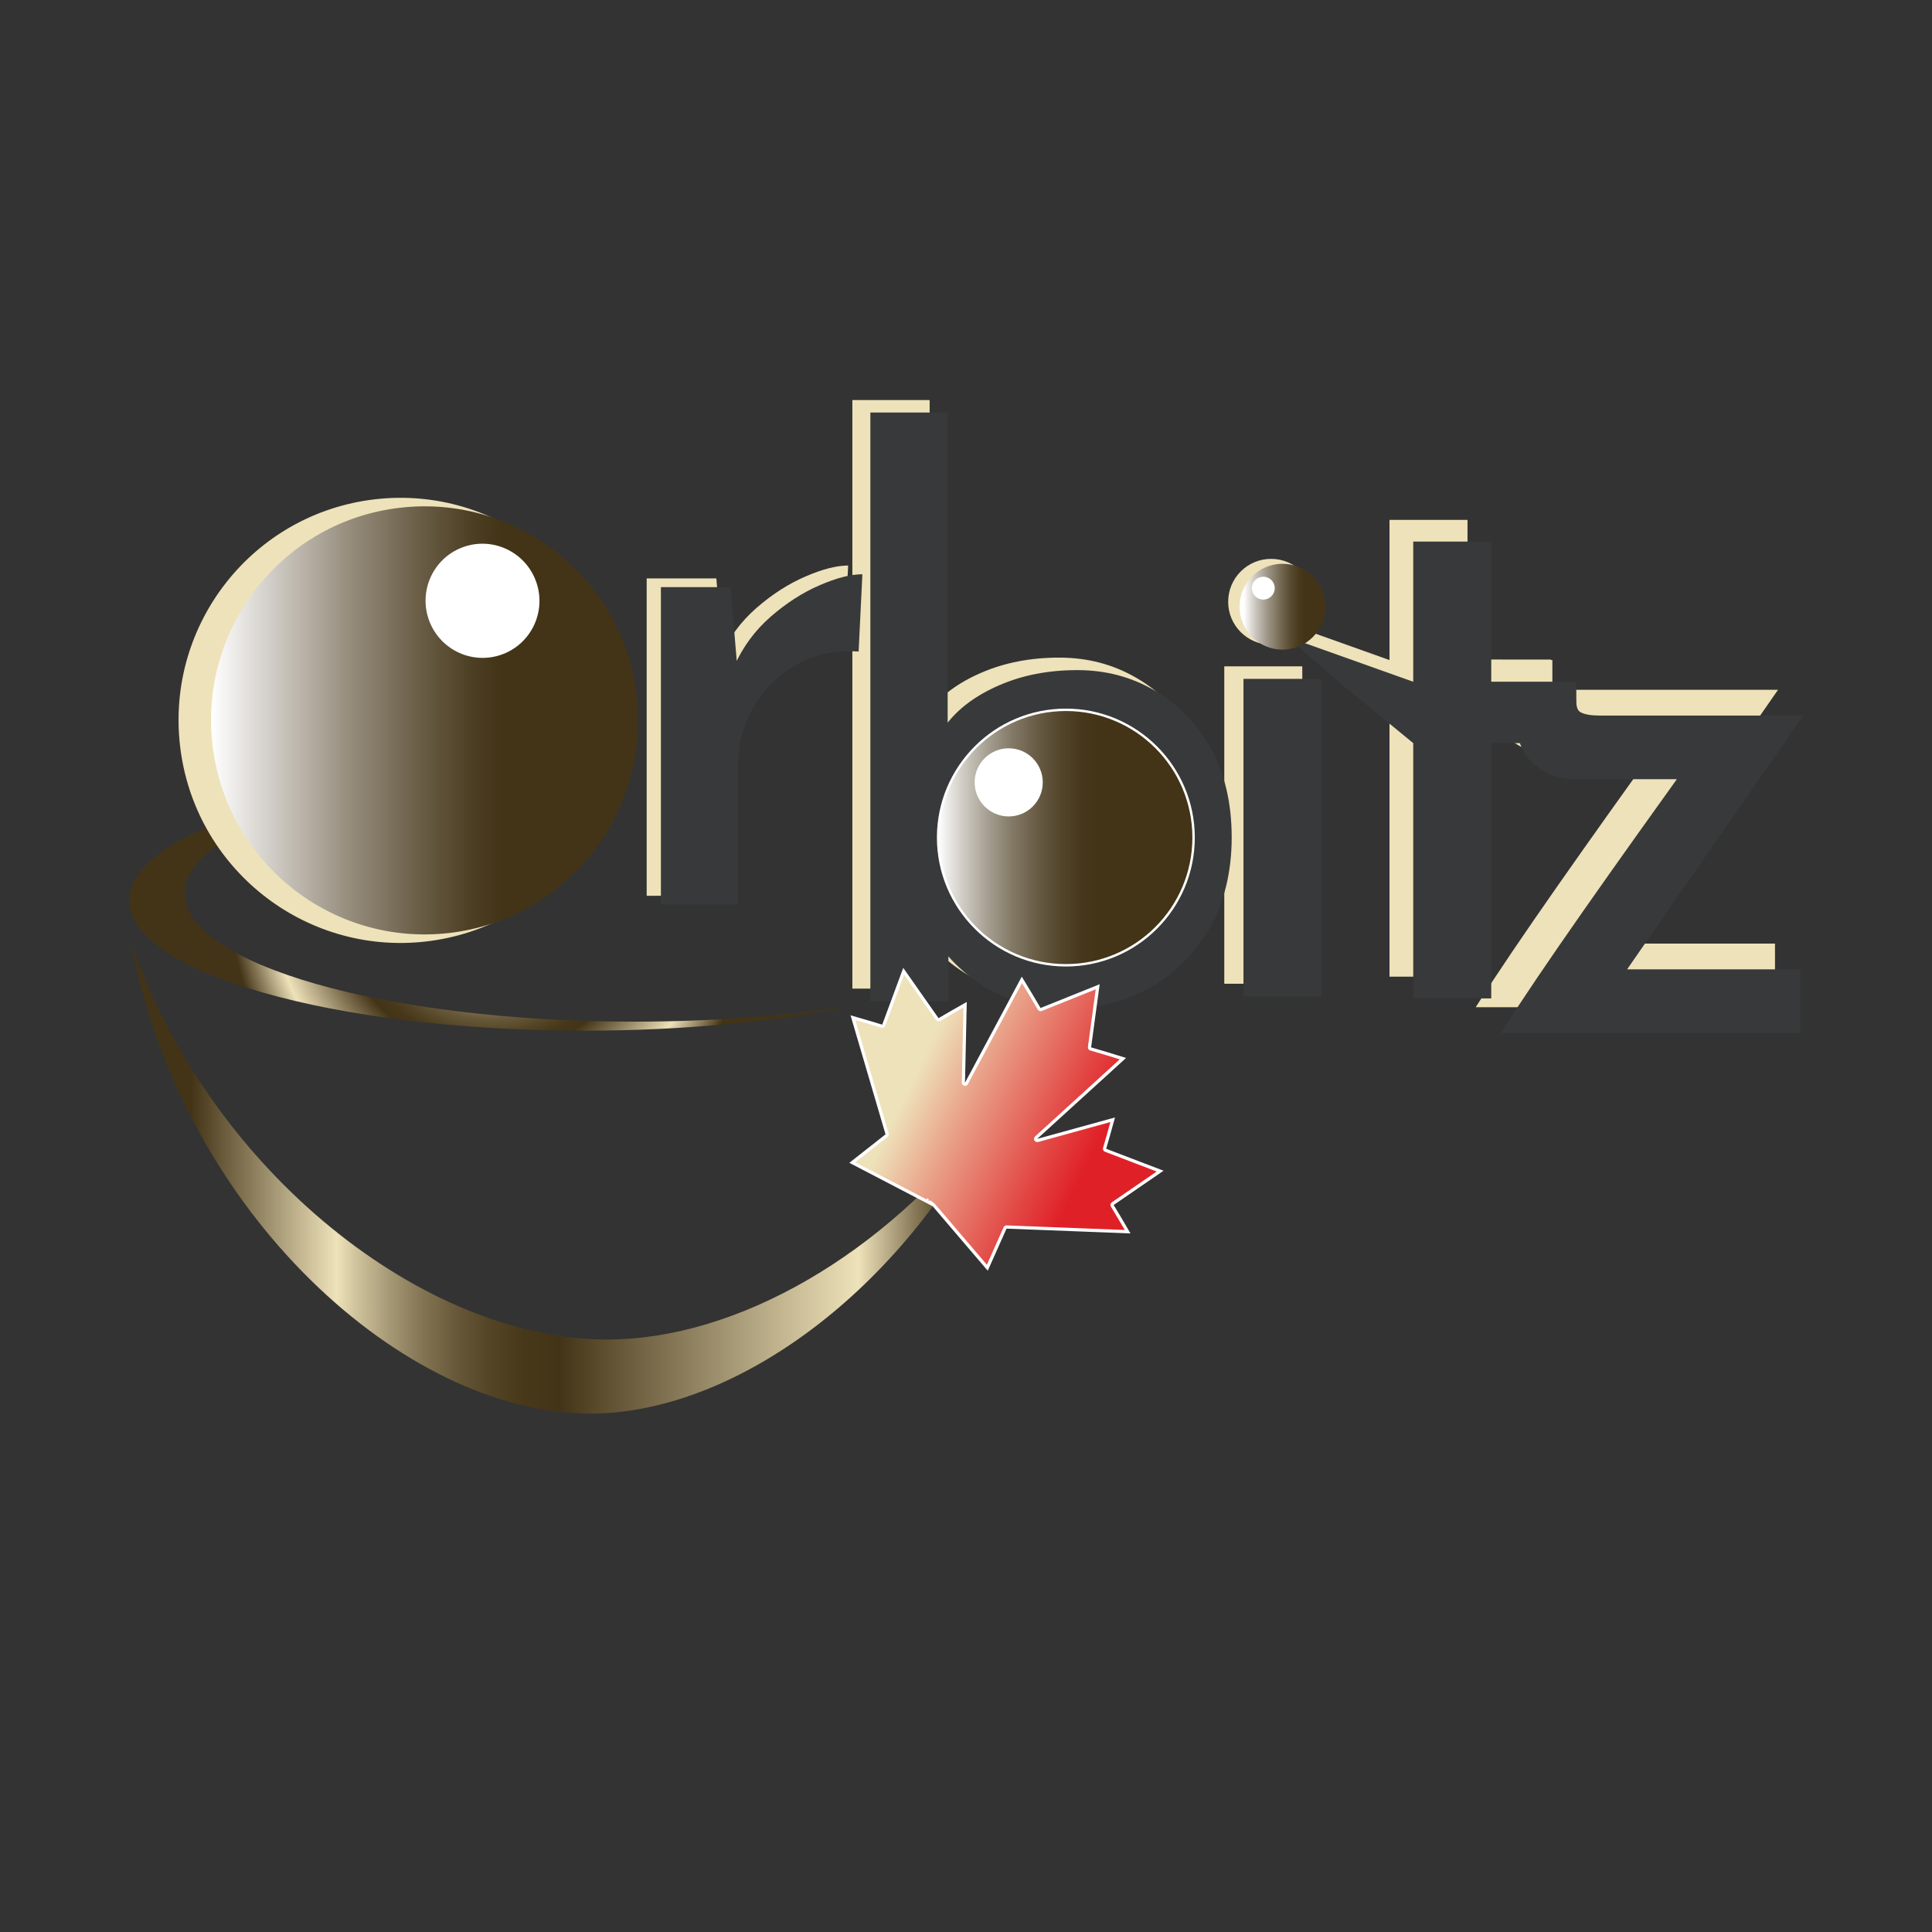 <?xml version="1.0" encoding="UTF-8"?>
<svg id="Layer_1" data-name="Layer 1" xmlns="http://www.w3.org/2000/svg" xmlns:xlink="http://www.w3.org/1999/xlink" viewBox="0 0 600 600">
  <rect x="0" y="0" width="600" height="600" fill="#333333" stroke="none"/>
  <defs>
    <style>
      .cls-1 {
        fill: url(#linear-gradient-5);
      }

      .cls-1, .cls-2, .cls-3, .cls-4, .cls-5, .cls-6, .cls-7, .cls-8 {
        stroke-width: 0px;
      }

      .cls-2 {
        fill: none;
      }

      .cls-9 {
        fill: url(#linear-gradient);
        stroke-width: .75px;
      }

      .cls-9, .cls-10 {
        stroke: #fff;
        stroke-miterlimit: 10;
      }

      .cls-3 {
        fill: url(#radial-gradient);
        fill-rule: evenodd;
      }

      .cls-4 {
        fill: url(#linear-gradient-2);
      }

      .cls-11 {
        clip-path: url(#clippath);
      }

      .cls-5 {
        fill: #eee2ba;
      }

      .cls-6 {
        fill: #38393a;
      }

      .cls-7 {
        fill: #fff;
      }

      .cls-10 {
        fill: url(#linear-gradient-3);
      }

      .cls-8 {
        fill: url(#linear-gradient-4);
      }
    </style>
    <linearGradient id="linear-gradient" x1="291.34" y1="260.11" x2="370.68" y2="260.11" gradientUnits="userSpaceOnUse">
      <stop offset="0" stop-color="#fff"/>
      <stop offset=".09" stop-color="#d3cfc8"/>
      <stop offset=".19" stop-color="#a7a093"/>
      <stop offset=".29" stop-color="#837966"/>
      <stop offset=".39" stop-color="#675b44"/>
      <stop offset=".48" stop-color="#53452b"/>
      <stop offset=".56" stop-color="#47381c"/>
      <stop offset=".63" stop-color="#433417"/>
    </linearGradient>
    <linearGradient id="linear-gradient-2" x1="40.8" y1="366.1" x2="306.5" y2="366.1" gradientUnits="userSpaceOnUse">
      <stop offset=".07" stop-color="#433417"/>
      <stop offset=".24" stop-color="#eee2ba"/>
      <stop offset=".26" stop-color="#d3c7a0"/>
      <stop offset=".3" stop-color="#a79a77"/>
      <stop offset=".34" stop-color="#837554"/>
      <stop offset=".38" stop-color="#675839"/>
      <stop offset=".42" stop-color="#534426"/>
      <stop offset=".46" stop-color="#47381a"/>
      <stop offset=".5" stop-color="#433417"/>
      <stop offset=".85" stop-color="#eee2ba"/>
      <stop offset=".96" stop-color="#433417"/>
    </linearGradient>
    <clipPath id="clippath">
      <rect class="cls-2" x="40.16" y="240.35" width="224.55" height="79.88"/>
    </clipPath>
    <radialGradient id="radial-gradient" cx="152.42" cy="280.37" fx="152.42" fy="280.37" r="84.2" gradientUnits="userSpaceOnUse">
      <stop offset="0" stop-color="#433417"/>
      <stop offset=".28" stop-color="#eee2ba"/>
      <stop offset=".3" stop-color="#d3c7a0"/>
      <stop offset=".34" stop-color="#a79a77"/>
      <stop offset=".39" stop-color="#837554"/>
      <stop offset=".43" stop-color="#675839"/>
      <stop offset=".48" stop-color="#534426"/>
      <stop offset=".52" stop-color="#47381a"/>
      <stop offset=".56" stop-color="#433417"/>
      <stop offset=".8" stop-color="#eee2ba"/>
      <stop offset=".96" stop-color="#433417"/>
    </radialGradient>
    <linearGradient id="linear-gradient-3" x1="275.03" y1="326.43" x2="361.03" y2="368.17" gradientUnits="userSpaceOnUse">
      <stop offset=".12" stop-color="#eee2ba"/>
      <stop offset=".32" stop-color="#e99f87"/>
      <stop offset=".62" stop-color="#e24442"/>
      <stop offset=".75" stop-color="#e02027"/>
    </linearGradient>
    <linearGradient id="linear-gradient-4" x1="384.96" y1="188.42" x2="411.62" y2="188.42" gradientUnits="userSpaceOnUse">
      <stop offset=".05" stop-color="#fff"/>
      <stop offset=".19" stop-color="#c9c4bc"/>
      <stop offset=".34" stop-color="#999181"/>
      <stop offset=".48" stop-color="#746953"/>
      <stop offset=".59" stop-color="#594c32"/>
      <stop offset=".69" stop-color="#483a1e"/>
      <stop offset=".76" stop-color="#433417"/>
    </linearGradient>
    <linearGradient id="linear-gradient-5" x1="65.54" y1="223.73" x2="198.13" y2="223.73" gradientTransform="translate(26.49 -13.63) rotate(6.58)" gradientUnits="userSpaceOnUse">
      <stop offset="0" stop-color="#fff"/>
      <stop offset=".13" stop-color="#d4d1cb"/>
      <stop offset=".32" stop-color="#978e7e"/>
      <stop offset=".49" stop-color="#695d46"/>
      <stop offset=".61" stop-color="#4d3f24"/>
      <stop offset=".68" stop-color="#433417"/>
    </linearGradient>
  </defs>
  <g id="z">
    <path class="cls-5" d="M481.37,234c-5.02,0-9.34-1.61-12.94-4.83-3.61-3.22-5.41-7.88-5.41-14v-10.35l18.64.02v3.27c0,2.67.1,4.36,1.35,5.07,1.26.7,3.3,1.05,6.13,1.05h63.04l-58.12,83.75-4.69-4.94h61.87v19.76h-92.94c12.78-20.25,35.64-52.34,59.52-85.64l3.77,6.83h-40.23Z"/>
  </g>
  <g id="t">
    <path class="cls-5" d="M431.52,161.46h24.23v43.52h26.35v19.06h-26.35v79.28h-24.23v-79.28l-21.06-17.28-18.3-15.8,39.36,14.03v-43.52Z"/>
  </g>
  <g id="Bubble-small">
    <circle class="cls-5" cx="394.75" cy="186.89" r="13.33"/>
  </g>
  <g id="i">
    <path class="cls-5" d="M380.21,206.94h24.23v98.57h-24.23v-98.57Z"/>
  </g>
  <g id="b">
    <path class="cls-5" d="M325.87,309.39c-8.93,0-16.73-1.84-23.4-5.53-6.67-3.69-12.04-8.35-16.12-14l2.59-6.83v24h-24.23V124.24h24v105.63l-.47-8.7c3.76-5.02,9.25-9.1,16.47-12.23,7.21-3.14,15.29-4.71,24.23-4.71s16.81,2.12,24.1,6.36c7.3,4.23,13.11,10.23,17.42,17.99,4.31,7.76,6.46,16.97,6.46,27.64s-2.35,20.47-7.06,28.47c-4.7,8-10.93,14.11-18.69,18.35-7.76,4.23-16.2,6.35-25.3,6.35ZM320.7,288.92c5.96,0,11.32-1.41,16.1-4.23,4.79-2.83,8.59-6.75,11.41-11.76,2.83-5.02,4.24-10.67,4.24-16.95s-1.41-11.6-4.24-16.47c-2.82-4.86-6.62-8.75-11.41-11.64-4.78-2.9-10.15-4.36-16.1-4.36-5.18,0-9.97.94-14.36,2.82-4.39,1.88-8.07,4.47-11.06,7.77-2.98,3.3-5.09,7.14-6.35,11.52v20.94c1.26,4.39,3.37,8.27,6.35,11.64,2.98,3.37,6.63,6,10.94,7.88,4.32,1.88,9.14,2.82,14.48,2.82Z"/>
  </g>
  <g id="r">
    <path class="cls-5" d="M222.47,179.64l2.35,28.22-1.18-3.76c2.67-5.97,6.43-11.06,11.29-15.3,4.86-4.23,9.92-7.48,15.18-9.75,5.25-2.28,9.68-3.42,13.29-3.42l-1.17,24c-7.54-.47-14.09.95-19.65,4.24-5.57,3.29-9.92,7.67-13.06,13.16-3.13,5.49-4.69,11.37-4.69,17.65v43.52h-24v-98.57h21.64Z"/>
  </g>
  <g id="i-2" data-name="i">
    <path class="cls-6" d="M386.17,210.83h24.23v98.57h-24.23v-98.57Z"/>
  </g>
  <g id="r-2" data-name="r">
    <path class="cls-6" d="M226.89,182.35l2.35,28.22-1.18-3.76c2.67-5.97,6.43-11.06,11.29-15.3,4.86-4.23,9.92-7.48,15.18-9.75,5.25-2.28,9.68-3.42,13.29-3.42l-1.17,24c-7.54-.47-14.09.95-19.65,4.24-5.57,3.29-9.92,7.67-13.06,13.16-3.13,5.49-4.69,11.37-4.69,17.65v43.52h-24v-98.57h21.64Z"/>
  </g>
  <g id="b-2" data-name="b">
    <path class="cls-6" d="M331.46,313.28c-8.93,0-16.73-1.84-23.4-5.53-6.67-3.69-12.04-8.35-16.12-14l2.59-6.83v24h-24.23v-182.8h24v105.63l-.47-8.7c3.76-5.02,9.25-9.1,16.47-12.23,7.21-3.14,15.29-4.71,24.23-4.71s16.81,2.12,24.1,6.36c7.3,4.23,13.11,10.23,17.42,17.99,4.31,7.76,6.46,16.97,6.46,27.64s-2.35,20.47-7.06,28.47c-4.7,8-10.93,14.11-18.69,18.35-7.76,4.23-16.2,6.35-25.3,6.35ZM326.3,292.81c5.96,0,11.32-1.41,16.1-4.23,4.79-2.83,8.59-6.75,11.41-11.76,2.83-5.02,4.24-10.67,4.24-16.95s-1.41-11.6-4.24-16.47c-2.82-4.86-6.62-8.75-11.41-11.64-4.78-2.9-10.15-4.36-16.1-4.36-5.18,0-9.97.94-14.36,2.82-4.39,1.88-8.07,4.47-11.06,7.77-2.98,3.3-5.09,7.14-6.35,11.52v20.94c1.26,4.39,3.37,8.27,6.35,11.64,2.98,3.37,6.63,6,10.94,7.88,4.32,1.88,9.14,2.82,14.48,2.82Z"/>
  </g>
  <g id="t-2" data-name="t">
    <path class="cls-6" d="M438.89,168.2h24.23v43.52h26.35v19.06h-26.35v79.28h-24.23v-79.28l-21.06-17.28-18.3-15.8,39.36,14.03v-43.52Z"/>
  </g>
  <g id="z-2" data-name="z">
    <path class="cls-6" d="M489.19,242c-5.02,0-9.34-1.61-12.94-4.83-3.61-3.22-5.41-7.88-5.41-14v-10.35l18.64.02v3.27c0,2.67.1,4.36,1.35,5.07,1.26.7,3.3,1.05,6.13,1.05h63.04l-58.12,83.75-4.69-4.94h61.87v19.76h-92.94c12.78-20.25,35.64-52.34,59.52-85.64l3.77,6.83h-40.23Z"/>
  </g>
  <g id="Bubble-small-2" data-name="Bubble-small">
    <circle class="cls-9" cx="331.01" cy="260.11" r="39.67"/>
    <circle class="cls-7" cx="313.26" cy="242.97" r="10.58"/>
  </g>
  <path class="cls-4" d="M306.5,347.85c-28.44,54.46-79.23,91.17-123.34,91.17-57.67,0-126.74-62.74-142.36-145.85,25.17,71.51,91.44,122.83,147.71,122.83,40.5,0,86.18-26.59,117.99-68.15"/>
  <g class="cls-11">
    <path class="cls-3" d="M264.69,312.32c-23.34,4.88-52.11,7.76-83.23,7.76-78.04,0-141.3-18.12-141.3-40.48,0-18.51,43.37-34.11,102.58-38.94-50.19,6.05-85.42,20.22-85.42,36.75,0,22.02,62.58,39.87,139.75,39.87,24.53,0,47.57-1.81,67.61-4.97"/>
  </g>
  <g id="Maple">
    <path class="cls-10" d="M289.56,374.03c.15,0,.3.06.4.18l16.66,19.5,5.51-12.36c.08-.18.27-.3.47-.29l37.59,1.45c-1.59-2.74-3.18-5.45-4.76-8.04-.14-.23-.08-.52.14-.66h0l14.72-10.11-16.93-6.47c-.24-.09-.38-.36-.31-.61.84-2.83,1.67-5.82,2.51-8.87l-23.3,6.42c-.22.06-.46-.04-.58-.24-.11-.2-.08-.45.09-.61l12.09-11.01c4.96-4.52,9.91-9.03,14.87-13.54-3.41-1.07-6.77-2.08-10.01-3.02-.24-.07-.4-.31-.36-.56l2.54-18.74-17.55,7.05c-.23.09-.5,0-.63-.22-1.69-2.9-3.5-5.91-5.37-8.97-5.73,10.72-11.47,21.43-17.21,32.15-.11.2-.34.3-.57.24-.22-.06-.38-.27-.38-.5l.53-24.17c-2.72,1.53-5.41,3.07-7.99,4.6-.23.13-.52.07-.67-.15l-10.41-14.84-6.2,16.75c-.09.25-.36.37-.61.3-2.9-.89-5.91-1.78-8.96-2.65,3.35,11.4,6.7,22.8,10.05,34.2l.56,1.9c.06.19,0,.4-.17.53l-10.63,8.37,25.26,13.16s-2.22-1.74-2.19-1.72c.09.07.16.18.18.29"/>
  </g>
  <g id="Bubble-small-3" data-name="Bubble-small">
    <circle class="cls-8" cx="398.29" cy="188.42" r="13.33"/>
    <circle class="cls-7" cx="392.33" cy="182.66" r="3.55"/>
  </g>
  <g id="Back">
    <ellipse class="cls-5" cx="124.38" cy="223.73" rx="68.93" ry="69.12" transform="translate(-24.81 15.72) rotate(-6.58)"/>
  </g>
  <g id="Bubble">
    <ellipse class="cls-1" cx="131.84" cy="223.73" rx="66.29" ry="66.47" transform="translate(-24.76 16.57) rotate(-6.58)"/>
    <ellipse class="cls-7" cx="149.85" cy="186.58" rx="17.68" ry="17.73" transform="translate(-50.46 55.65) rotate(-18.06)"/>
  </g>
</svg>